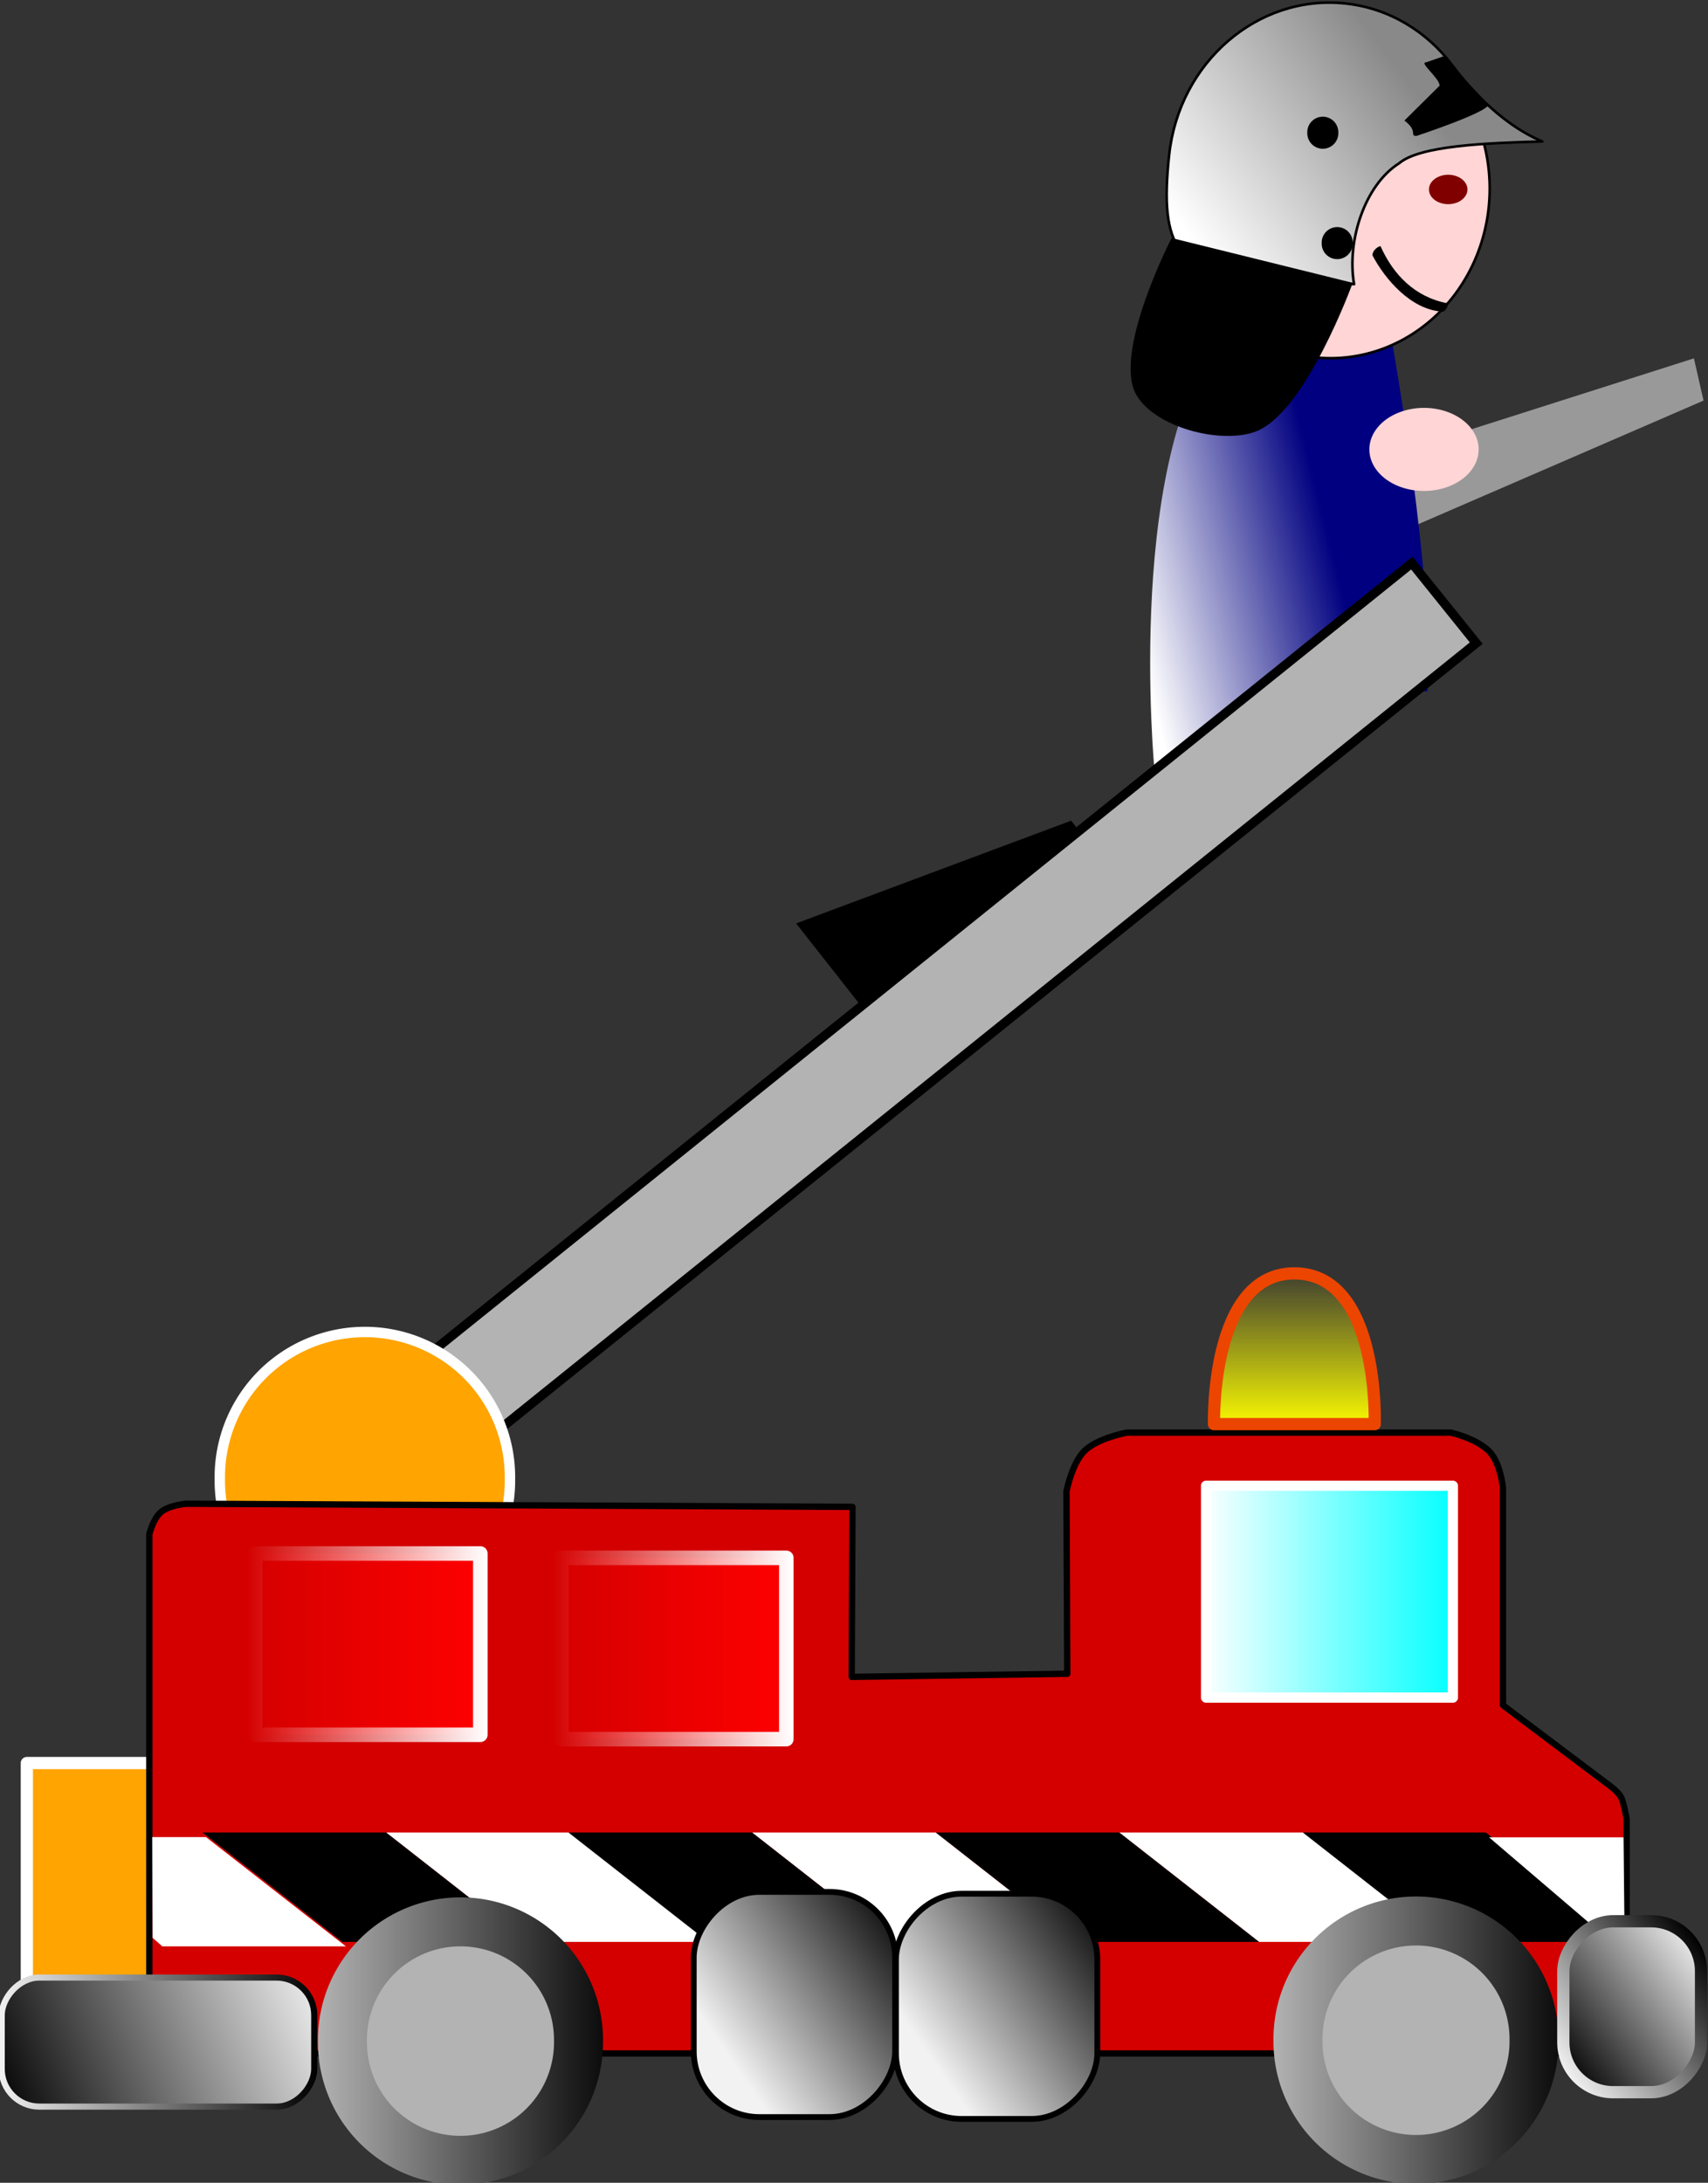 <?xml version="1.0" encoding="UTF-8" standalone="no"?>
<!-- Created with Inkscape (http://www.inkscape.org/) -->

<svg
   xmlns:dc="http://purl.org/dc/elements/1.1/"
   xmlns:cc="http://creativecommons.org/ns#"
   xmlns:rdf="http://www.w3.org/1999/02/22-rdf-syntax-ns#"
   xmlns:svg="http://www.w3.org/2000/svg"
   xmlns="http://www.w3.org/2000/svg"
   xmlns:xlink="http://www.w3.org/1999/xlink"
   xmlns:sodipodi="http://sodipodi.sourceforge.net/DTD/sodipodi-0.dtd"
   xmlns:inkscape="http://www.inkscape.org/namespaces/inkscape"
   width="182.253"
   height="232.896"
   id="svg3824"
   version="1.1"
   inkscape:version="0.48.4 r9939"
   sodipodi:docname="Nouveau document 13">
  <rect width="100%" height="100%" fill="#333333" stroke="none"/>
  <defs
     id="defs3826">
    <linearGradient
       y2="372.36"
       x2="214.29"
       gradientTransform="translate(194.29,211.43)"
       y1="349.51"
       gradientUnits="userSpaceOnUse"
       x1="122.86"
       id="linearGradient3358">
      <stop
         offset="0"
         stop-color="#000080"
         id="stop3362" />
      <stop
         offset="1"
         stop-color="#fff"
         id="stop3364" />
    </linearGradient>
    <linearGradient
       y2="431.83"
       x2="390.81"
       gradientTransform="matrix(1.146,-0.122,0.122,1.146,-115.67,-52.252)"
       y1="361.84"
       gradientUnits="userSpaceOnUse"
       x1="314.23"
       id="linearGradient3331">
      <stop
         offset="0"
         stop-color="#898989"
         id="stop3324" />
      <stop
         offset="1"
         stop-color="#fff"
         id="stop3326" />
    </linearGradient>
    <linearGradient
       y2="869.5"
       x2="418.57"
       gradientTransform="matrix(0.794,0,0,0.716,276.51,398.97)"
       y1="843.79"
       gradientUnits="userSpaceOnUse"
       xlink:href="#linearGradient3160"
       x1="377.14"
       id="linearGradient3184" />
    <linearGradient
       id="linearGradient3160">
      <stop
         offset="0"
         id="stop3162" />
      <stop
         offset="1"
         stop-color="#f2f2f2"
         id="stop3164" />
    </linearGradient>
    <linearGradient
       y2="1064.9"
       x2="521.11"
       gradientTransform="translate(149.38,-48.715)"
       y1="1087"
       gradientUnits="userSpaceOnUse"
       xlink:href="#linearGradient3160"
       x1="573.18"
       id="linearGradient3229" />
    <linearGradient
       id="linearGradient3714">
      <stop
         offset="0"
         id="stop3716" />
      <stop
         offset="1"
         stop-color="#f2f2f2"
         id="stop3718" />
    </linearGradient>
    <linearGradient
       y2="1075.9"
       x2="573.18"
       gradientTransform="translate(149.38,-48.715)"
       y1="1075.9"
       gradientUnits="userSpaceOnUse"
       xlink:href="#linearGradient3160"
       x1="521.11"
       id="linearGradient3246" />
    <linearGradient
       id="linearGradient3721">
      <stop
         offset="0"
         id="stop3723" />
      <stop
         offset="1"
         stop-color="#f2f2f2"
         id="stop3725" />
    </linearGradient>
    <linearGradient
       inkscape:collect="always"
       xlink:href="#linearGradient3226"
       id="linearGradient3414"
       gradientUnits="userSpaceOnUse"
       x1="304.08"
       y1="901.65"
       x2="357.35"
       y2="901.65" />
    <linearGradient
       y2="901.65"
       y1="901.65"
       x2="357.35"
       gradientUnits="userSpaceOnUse"
       x1="304.08"
       id="linearGradient3226">
      <stop
         offset="0"
         id="stop3218" />
      <stop
         offset="1"
         stop-color="#bebebe"
         id="stop3220" />
    </linearGradient>
    <linearGradient
       y2="869.5"
       x2="418.57"
       gradientTransform="matrix(0.794,0,0,0.716,243.46,399.25)"
       y1="843.79"
       gradientUnits="userSpaceOnUse"
       xlink:href="#linearGradient3160"
       x1="377.14"
       id="linearGradient3220" />
    <linearGradient
       id="linearGradient3732">
      <stop
         offset="0"
         id="stop3734" />
      <stop
         offset="1"
         stop-color="#f2f2f2"
         id="stop3736" />
    </linearGradient>
    <linearGradient
       inkscape:collect="always"
       xlink:href="#linearGradient3226"
       id="linearGradient3416"
       gradientUnits="userSpaceOnUse"
       x1="304.08"
       y1="901.65"
       x2="357.35"
       y2="901.65" />
    <linearGradient
       y2="901.65"
       y1="901.65"
       x2="357.35"
       gradientUnits="userSpaceOnUse"
       x1="304.08"
       id="linearGradient3739">
      <stop
         offset="0"
         id="stop3741" />
      <stop
         offset="1"
         stop-color="#bebebe"
         id="stop3743" />
    </linearGradient>
    <linearGradient
       y2="1061.1"
       x2="294"
       gradientTransform="translate(149.38,-48.715)"
       y1="1079.3"
       gradientUnits="userSpaceOnUse"
       xlink:href="#linearGradient3160"
       x1="318.5"
       id="linearGradient3238" />
    <linearGradient
       id="linearGradient3746">
      <stop
         offset="0"
         id="stop3748" />
      <stop
         offset="1"
         stop-color="#f2f2f2"
         id="stop3750" />
    </linearGradient>
    <linearGradient
       y2="1079.3"
       x2="318.5"
       gradientTransform="translate(149.38,-48.715)"
       y1="1061.1"
       gradientUnits="userSpaceOnUse"
       xlink:href="#linearGradient3160"
       x1="294"
       id="linearGradient3213" />
    <linearGradient
       id="linearGradient3753">
      <stop
         offset="0"
         id="stop3755" />
      <stop
         offset="1"
         stop-color="#f2f2f2"
         id="stop3757" />
    </linearGradient>
    <linearGradient
       y2="793.77"
       x2="350.52"
       gradientTransform="translate(160.3,106.24)"
       y1="821.03"
       gradientUnits="userSpaceOnUse"
       x1="350.52"
       id="linearGradient3242">
      <stop
         offset="0"
         stop-color="#ff0"
         id="stop3235" />
      <stop
         offset="1"
         stop-opacity="0"
         stop-color="#ff0"
         id="stop3237" />
    </linearGradient>
    <linearGradient
       y2="1240.9"
       x2="459.57"
       gradientTransform="matrix(1.226,0,0,1.152,68.62,-466.66)"
       y1="1240.9"
       gradientUnits="userSpaceOnUse"
       xlink:href="#linearGradient4713"
       x1="427.57"
       id="linearGradient4719" />
    <linearGradient
       id="linearGradient4713">
      <stop
         offset="0"
         stop-color="#f00"
         id="stop4715" />
      <stop
         offset="1"
         stop-opacity="0"
         stop-color="#f00"
         id="stop4717" />
    </linearGradient>
    <linearGradient
       y2="1009.5"
       x2="475.29"
       gradientTransform="matrix(1.226,0,0,1.152,49.362,-200.04)"
       y1="1009.5"
       gradientUnits="userSpaceOnUse"
       xlink:href="#linearGradient4721"
       x1="443.29"
       id="linearGradient4727" />
    <linearGradient
       id="linearGradient4721">
      <stop
         offset="0"
         stop-color="#fff"
         id="stop4723" />
      <stop
         offset="1"
         stop-opacity="0"
         stop-color="#fff"
         id="stop4725" />
    </linearGradient>
    <linearGradient
       y2="1240.9"
       x2="459.57"
       gradientTransform="matrix(1.226,0,0,1.152,118.62,-467.37)"
       y1="1240.9"
       gradientUnits="userSpaceOnUse"
       xlink:href="#linearGradient4713"
       x1="427.57"
       id="linearGradient4731" />
    <linearGradient
       id="linearGradient3771">
      <stop
         offset="0"
         stop-color="#f00"
         id="stop3773" />
      <stop
         offset="1"
         stop-opacity="0"
         stop-color="#f00"
         id="stop3775" />
    </linearGradient>
    <linearGradient
       y2="1009.5"
       x2="475.29"
       gradientTransform="matrix(1.226,0,0,1.152,99.361,-200.76)"
       y1="1009.5"
       gradientUnits="userSpaceOnUse"
       xlink:href="#linearGradient4721"
       x1="443.29"
       id="linearGradient4733" />
    <linearGradient
       id="linearGradient3778">
      <stop
         offset="0"
         stop-color="#fff"
         id="stop3780" />
      <stop
         offset="1"
         stop-opacity="0"
         stop-color="#fff"
         id="stop3782" />
    </linearGradient>
    <linearGradient
       y2="1002.4"
       x2="376.71"
       gradientTransform="translate(149.38,-48.715)"
       y1="1002.4"
       gradientUnits="userSpaceOnUse"
       x1="334.71"
       id="linearGradient4751">
      <stop
         offset="0"
         stop-color="#0ff"
         id="stop4747" />
      <stop
         offset="1"
         stop-color="#fff"
         id="stop4749" />
    </linearGradient>
  </defs>
  <sodipodi:namedview
     id="base"
     pagecolor="#ffffff"
     bordercolor="#666666"
     borderopacity="1.0"
     inkscape:pageopacity="0.0"
     inkscape:pageshadow="2"
     inkscape:zoom="0.35"
     inkscape:cx="88.982598"
     inkscape:cy="385.01458"
     inkscape:document-units="px"
     inkscape:current-layer="layer1"
     showgrid="false"
     fit-margin-top="0"
     fit-margin-left="0"
     fit-margin-right="0"
     fit-margin-bottom="0"
     inkscape:window-width="1366"
     inkscape:window-height="713"
     inkscape:window-x="-2"
     inkscape:window-y="-3"
     inkscape:window-maximized="1" />
  <g
     inkscape:label="Calque 1"
     inkscape:groupmode="layer"
     id="layer1"
     transform="translate(-286.017,-684.481)">
    <g
       transform="matrix(-0.653,0,0,0.653,757.705,231.576)"
       id="layer1-9">
      <path
         d="m 445.54,752.13 69.5,22.14 -5.15,13.32 -65.92,-28.56 1.57,-6.9 z"
         id="rect3403"
         inkscape:connector-curvature="0"
         style="fill:#999999" />
      <g
         transform="matrix(0.366,0,0,0.366,385.56,589.74)"
         id="g3369">
        <path
           d="m 298.57,436.65 c 0,0 58.21,-23.51 72.86,-7.14 47.4,52.94 33.24,198.63 33.24,198.63 0,0 -84.76,-37.92 -121.81,-35.78 -3.29,-48.77 15.71,-155.71 15.71,-155.71 z"
           id="rect3350"
           inkscape:connector-curvature="0"
           style="fill:url(#linearGradient3358)" />
        <path
           transform="matrix(1.153,0,0,1.153,-71.057,-89.568)"
           d="m 406.08,396.77 a 61.62,65.661 0 1 1 -123.24,0 61.62,65.661 0 1 1 123.24,0 z"
           id="path3287"
           inkscape:connector-curvature="0"
           style="fill:#ffd5d5;stroke:#000000;stroke-linejoin:round" />
        <path
           d="m 274.16,419.04 c 14.15,-2.72 23.93,-12.58 29.64,-25.44 1.64,0.16 3.75,2.47 3.61,4.09 -5.49,10.44 -17.12,24.37 -31.3,25.14 -1.29,0.07 -3.23,-3.54 -1.95,-3.79 z"
           id="rect3347"
           inkscape:connector-curvature="0" />
        <path
           d="m 398.19,352.99 c 4.42,41.54 -3.63,52.91 -42.62,57.06 -19.49,2.08 -15.09,-1.4 -39.96,0.51 3.36,-19.28 -4.76,-44.3 -20.11,-53.96 -9.18,-7.86 -38.75,-9.07 -63.94,-9.74 19.97,-8.36 34.74,-26.75 40.4,-34.25 11.34,-14.98 28.1,-25.29 47.59,-27.36 38.99,-4.15 74.22,26.2 78.64,67.74 z"
           id="path3320"
           inkscape:connector-curvature="0"
           style="fill:url(#linearGradient3331);stroke:#000000;stroke-width:1.153;stroke-linejoin:round" />
        <path
           d="m 275.19,308.67 8.23,2.85 c 3.41,0 -5.99,7.03 -5.99,10.44 l 15.71,15.56 c -6.42,4.83 -2.02,6.86 -5.43,6.86 0,0 -32.07,-10.6 -32.07,-14.01 0,0 17.39,-18.13 19.55,-21.7 z"
           id="rect3333"
           inkscape:connector-curvature="0" />
        <path
           d="m 315.71,281.65 a 6.429,6.429 0 1 1 -12.85,0 6.429,6.429 0 1 1 12.85,0 z"
           transform="translate(20.287,61.305)"
           id="path3337"
           inkscape:connector-curvature="0"
           style="stroke:#000000;stroke-linejoin:round" />
        <path
           d="m 315.71,281.65 a 6.429,6.429 0 1 1 -12.85,0 6.429,6.429 0 1 1 12.85,0 z"
           transform="translate(13.859,110.59)"
           id="path3339"
           inkscape:connector-curvature="0"
           style="stroke:#000000;stroke-linejoin:round" />
        <path
           d="m 316.22,409.97 80.86,-20 c 0,0 26.51,51.43 15.72,70.07 -8.35,14.41 -37.34,22.06 -53.01,16.43 -22.45,-8.07 -43.57,-66.5 -43.57,-66.5 z"
           id="rect3342"
           inkscape:connector-curvature="0" />
        <path
           d="m 86.873,304.34 a 8.586,6.566 0 1 1 -17.172,0 8.586,6.566 0 1 1 17.172,0 z"
           transform="translate(195.3,63.946)"
           id="path3345"
           inkscape:connector-curvature="0"
           style="fill:#800000" />
      </g>
      <rect
         x="988.35"
         y="612.91"
         width="47.964"
         height="19.006"
         transform="matrix(0.937,0.35,-0.618,0.786,0,0)"
         id="rect3401" />
      <rect
         x="875.57"
         y="303.72"
         width="255.36"
         height="16.791"
         transform="matrix(0.779,0.627,-0.627,0.779,0,0)"
         id="rect4705"
         style="fill:#b3b3b3;stroke:#000000;stroke-width:1.494" />
      <path
         transform="matrix(0.851,0,0,0.851,256.06,-143.35)"
         d="m 505.71,1267.4 a 27.857,27.857 0 1 1 -55.71,0 27.857,27.857 0 1 1 55.71,0 z"
         id="path4753"
         inkscape:connector-curvature="0"
         style="fill:#ffa400;stroke:#ffffff;stroke-width:2;stroke-linejoin:round" />
      <rect
         x="690.81"
         y="981.65"
         width="27.143"
         height="38.571"
         id="rect4755"
         style="fill:#ffa400;stroke:#ffffff;stroke-width:2;stroke-linejoin:round" />
      <path
         d="m 479.02,930.69 c 2.13,-2.12 6.24,-3.03 6.24,-3.03 h 52.97 c 0,0 4.84,0.91 6.94,3.03 2.03,2.05 2.9,6.57 2.9,6.57 l -0.13,29.8 35.23,0.51 -0.13,-27.78 108.88,-0.51 c 0,0 2.9,0.23 4.23,1.46 1.21,1.12 1.79,3.53 1.79,3.53 v 84.83 h -241.4 v -38.34 c 0,0 0.45,-2.6 0.89,-3.49 0.5,-1 2.07,-2.08 2.07,-2.08 l 17.24,-12.98 V 936.8 c 0,0 0.34,-4.17 2.28,-6.11 z"
         id="rect3190"
         inkscape:connector-curvature="0"
         style="fill:#d40000;stroke:#000000;stroke-width:1.034;stroke-linejoin:round" />
      <rect
         x="1748.2"
         y="1612"
         width="30"
         height="29.03"
         transform="matrix(1,0,-0.787,0.616,0,0)"
         id="rect3198" />
      <rect
         x="1778.1"
         y="1612"
         width="30"
         height="29.03"
         transform="matrix(1,0,-0.787,0.616,0,0)"
         id="rect3200"
         style="fill:#ffffff" />
      <rect
         x="1808.1"
         y="1612"
         width="30"
         height="29.03"
         transform="matrix(1,0,-0.787,0.616,0,0)"
         id="rect3206" />
      <rect
         x="1838.1"
         y="1612"
         width="30"
         height="29.03"
         transform="matrix(1,0,-0.787,0.616,0,0)"
         id="rect3208"
         style="fill:#ffffff" />
      <rect
         x="1897.9"
         y="1612"
         width="30"
         height="29.03"
         transform="matrix(1,0,-0.787,0.616,0,0)"
         id="rect3212"
         style="fill:#ffffff" />
      <rect
         x="1868.1"
         y="1612"
         width="30"
         height="29.03"
         transform="matrix(1,0,-0.787,0.616,0,0)"
         id="rect3210" />
      <rect
         x="576.07"
         y="1002.7"
         width="32.907"
         height="36.797"
         ry="10.732"
         id="rect3182"
         style="fill:url(#linearGradient3184);stroke:#000000;stroke-width:0.951;stroke-linejoin:round" />
      <rect
         x="670.99"
         y="1016.7"
         width="51.071"
         height="21.084"
         ry="6.149"
         id="rect3196"
         style="fill:url(#linearGradient3229);stroke:url(#linearGradient3246);stroke-linejoin:round" />
      <rect
         x="1927.9"
         y="1612"
         width="30"
         height="29.03"
         transform="matrix(1,0,-0.787,0.616,0,0)"
         id="rect3214" />
      <path
         d="m 688.68,993.75 h 8.79 l -0.07,16.45 -1.58,1.4 h -30 l 22.86,-17.85 z"
         id="rect3216"
         inkscape:connector-curvature="0"
         style="fill:#ffffff" />
      <path
         transform="translate(316.38,125.43)"
         d="m 350,901.65 a 19.286,19.286 0 1 1 -38.57,0 19.286,19.286 0 1 1 38.57,0 z"
         id="path3224"
         inkscape:connector-curvature="0"
         style="fill:#b3b3b3;stroke:url(#linearGradient3414);stroke-width:8.005;stroke-linejoin:round" />
      <rect
         x="543.03"
         y="1003"
         width="32.907"
         height="36.797"
         ry="10.732"
         id="rect3218"
         style="fill:url(#linearGradient3220);stroke:#000000;stroke-width:0.951;stroke-linejoin:round" />
      <path
         transform="translate(160.24,125.29)"
         d="m 350,901.65 a 19.286,19.286 0 1 1 -38.57,0 19.286,19.286 0 1 1 38.57,0 z"
         id="path3223"
         inkscape:connector-curvature="0"
         style="fill:#b3b3b3;stroke:url(#linearGradient3416);stroke-width:8.005;stroke-linejoin:round" />
      <path
         d="m 457.04,993.79 h 21.97 l -20.72,17.71 h -1.43 l 0.18,-17.71 z"
         id="rect3227"
         inkscape:connector-curvature="0"
         style="fill:#ffffff" />
      <rect
         x="444.38"
         y="1007.5"
         width="22.5"
         height="27.931"
         ry="8.147"
         id="rect3192"
         style="fill:url(#linearGradient3238);stroke:url(#linearGradient3213);stroke-width:2;stroke-linejoin:round" />
      <path
         d="m 510.74,901.64 c 13.91,-0.11 13.22,24.63 13.22,24.63 H 497.7 c 0,0 -0.87,-24.52 13.04,-24.63 z"
         id="rect3231"
         inkscape:connector-curvature="0"
         style="fill:url(#linearGradient3242);stroke:#ec4500;stroke-width:2;stroke-linejoin:round" />
      <rect
         x="593.85"
         y="948.12"
         width="36.766"
         height="29.624"
         id="rect4711"
         style="fill:url(#linearGradient4719);stroke:url(#linearGradient4727);stroke-width:2.376;stroke-linejoin:round" />
      <rect
         x="643.85"
         y="947.41"
         width="36.766"
         height="29.624"
         id="rect4729"
         style="fill:url(#linearGradient4731);stroke:url(#linearGradient4733);stroke-width:2.376;stroke-linejoin:round" />
      <rect
         x="484.93"
         y="936.34"
         width="40.329"
         height="34.615"
         id="rect4735"
         style="fill:url(#linearGradient4751);stroke:#ffffff;stroke-width:1.671;stroke-linejoin:round" />
      <path
         d="m 459.29,740.58 a 8.93,6.787 0 1 1 -17.86,0 8.93,6.787 0 1 1 17.86,0 z"
         transform="translate(39.286,26.429)"
         id="path3406"
         inkscape:connector-curvature="0"
         style="fill:#ffd5d5" />
    </g>
  </g>
</svg>

